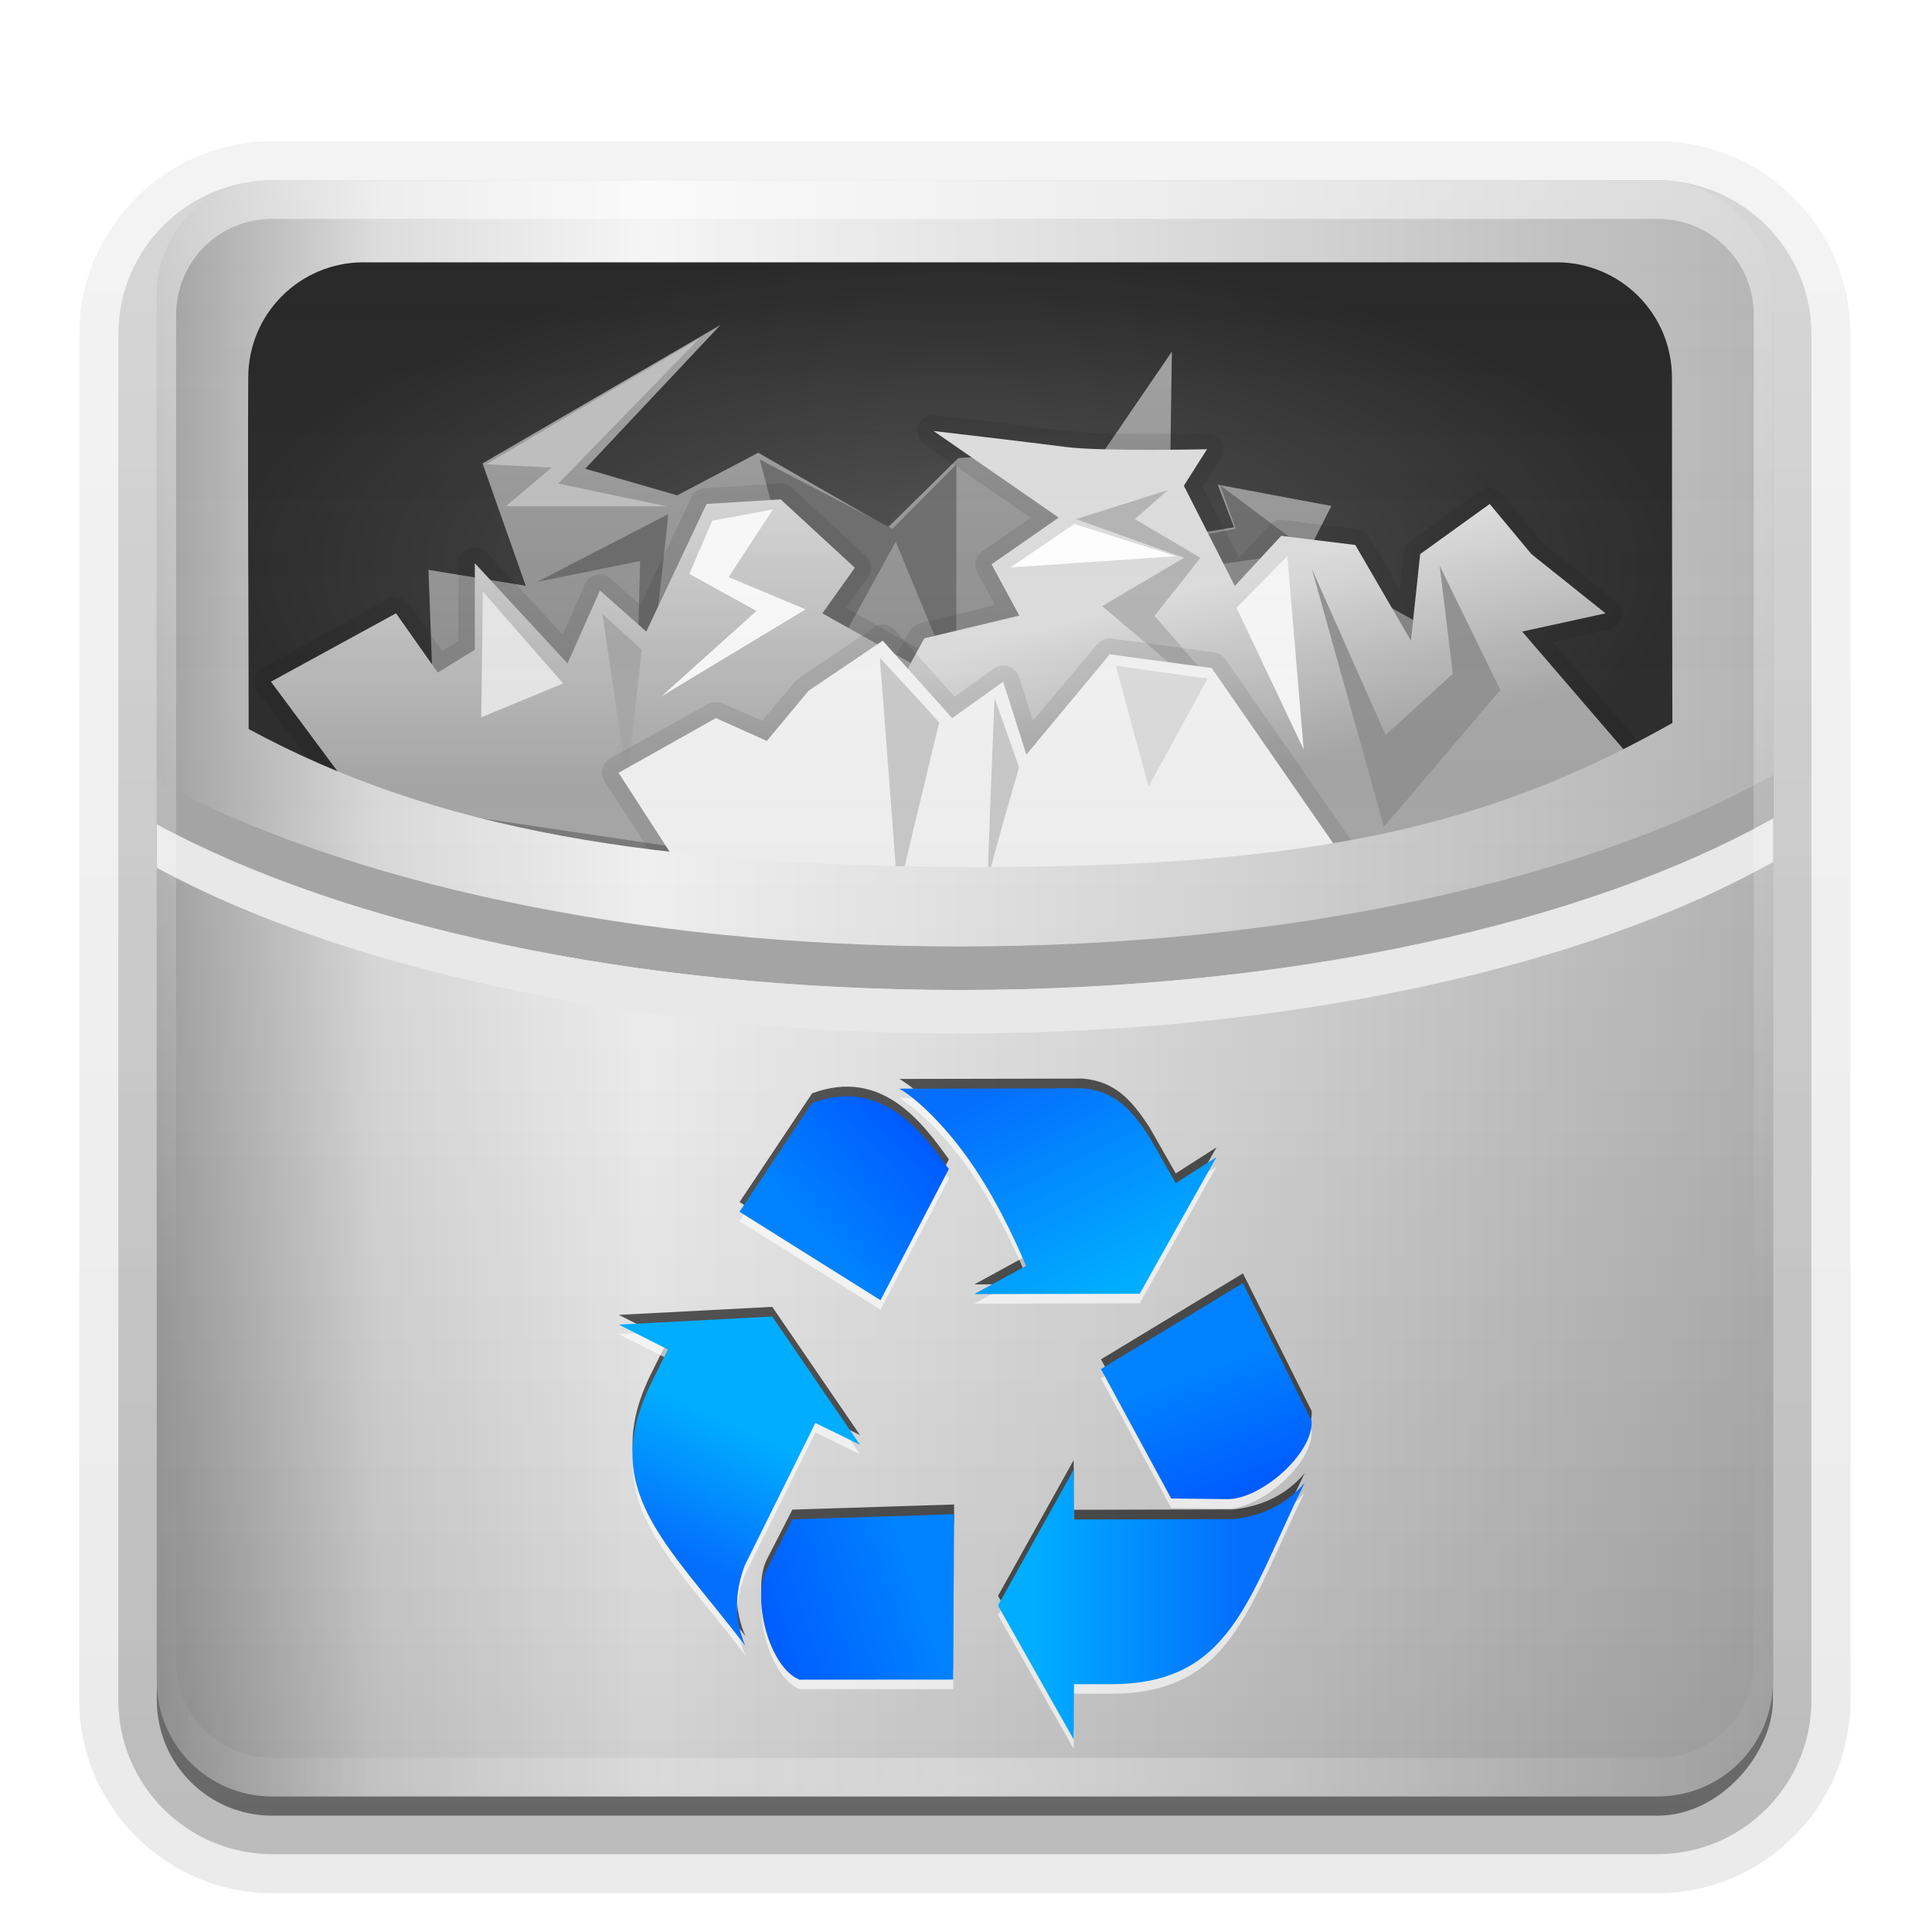 <svg height="48" width="48" xmlns="http://www.w3.org/2000/svg" xmlns:xlink="http://www.w3.org/1999/xlink"><linearGradient id="a"><stop offset="0" stop-color="#fff"/><stop offset="1" stop-color="#fff" stop-opacity="0"/></linearGradient><linearGradient id="b" gradientTransform="matrix(1.024 0 0 1.012 -1.143 -98.071)" gradientUnits="userSpaceOnUse" x1="32.251" x2="32.251" xlink:href="#c" y1="6.132" y2="90.239"/><linearGradient id="c" gradientTransform="matrix(1.006 0 0 .994 100 0)" gradientUnits="userSpaceOnUse" x1="45.448" x2="45.448" y1="92.54" y2="7.017"><stop offset="0"/><stop offset="1" stop-opacity=".588"/></linearGradient><linearGradient id="d" gradientTransform="translate(0 -97)" gradientUnits="userSpaceOnUse" x1="32.251" x2="32.251" xlink:href="#c" y1="6.132" y2="90.239"/><radialGradient id="e" cx="47.758" cy="25.976" gradientTransform="matrix(1.021 0 0 .435 -1.312 14.738)" gradientUnits="userSpaceOnUse" r="37.016"><stop offset="0" stop-color="#515151"/><stop offset="1" stop-color="#272727"/></radialGradient><linearGradient id="f" gradientTransform="matrix(1.167 0 0 1.168 -10.536 -6.86)" gradientUnits="userSpaceOnUse" x1="48.972" x2="48.972" y1="23.558" y2="48.326"><stop offset="0" stop-color="#a2a2a2"/><stop offset="1" stop-color="#838383"/></linearGradient><filter id="g" color-interpolation-filters="sRGB"><feGaussianBlur stdDeviation=".592"/></filter><linearGradient id="h" gradientUnits="userSpaceOnUse" x1="43.226" x2="43.226" xlink:href="#i" y1="28.053" y2="46.451"/><linearGradient id="i"><stop offset="0" stop-color="#dcdcdc"/><stop offset="1" stop-color="#a5a5a5"/></linearGradient><filter id="j" color-interpolation-filters="sRGB"><feGaussianBlur stdDeviation=".665"/></filter><linearGradient id="k" gradientUnits="userSpaceOnUse" x1="80.304" x2="83.1" xlink:href="#i" y1="34.651" y2="45.085"/><linearGradient id="l" gradientTransform="matrix(0 1 -1 0 96 0)" gradientUnits="userSpaceOnUse" x1="48" x2="48" y1="90" y2="5.988"><stop offset="0" stop-color="#a0a0a0"/><stop offset=".136" stop-color="#dcdcdc"/><stop offset=".302" stop-color="#f5f5f5"/><stop offset=".612" stop-color="#dcdcdc"/><stop offset="1" stop-color="#b4b4b4"/></linearGradient><linearGradient id="m" gradientUnits="userSpaceOnUse" x1="47.724" x2="47.724" y1="90.448" y2="4.988"><stop offset="0" stop-opacity=".156"/><stop offset="1" stop-color="#fff" stop-opacity="0"/></linearGradient><linearGradient id="n" gradientUnits="userSpaceOnUse" x1="36.357" x2="36.357" xlink:href="#a" y1="6" y2="63.893"/><radialGradient id="o" cx="48" cy="90.172" gradientTransform="matrix(1.157 0 0 .996 -7.551 .197)" gradientUnits="userSpaceOnUse" r="42" xlink:href="#a"/><filter id="p" color-interpolation-filters="sRGB"><feGaussianBlur stdDeviation=".562"/></filter><linearGradient id="q" gradientUnits="userSpaceOnUse" x1="87.229" x2="69.921" xlink:href="#r" y1="103.552" y2="103.552"/><linearGradient id="r"><stop offset="0" stop-color="#046efe"/><stop offset="1" stop-color="#00adff"/></linearGradient><linearGradient id="s" gradientUnits="userSpaceOnUse" x1="82.856" x2="86.749" xlink:href="#t" y1="87.433" y2="97.972"/><linearGradient id="t"><stop offset="0" stop-color="#0082ff"/><stop offset="1" stop-color="#005aff"/></linearGradient><linearGradient id="u" gradientUnits="userSpaceOnUse" x1="52.106" x2="61.13" xlink:href="#t" y1="76.541" y2="68.296"/><linearGradient id="v" gradientUnits="userSpaceOnUse" x1="66.74" x2="75.281" xlink:href="#r" y1="63.589" y2="80.815"/><linearGradient id="w" gradientUnits="userSpaceOnUse" x1="43.245" x2="48.194" xlink:href="#r" y1="104.215" y2="93.471"/><linearGradient id="x" gradientUnits="userSpaceOnUse" x1="60.414" x2="46.921" xlink:href="#t" y1="106.161" y2="110.659"/><g transform="matrix(.478 0 0 .478 1.028 1.612)"><g><g fill="url(#b)"><path d="m12-95.031c-5.511 0-10.031 4.52-10.031 10.031v71c0 5.511 4.52 10.031 10.031 10.031h72c5.511 0 10.031-4.52 10.031-10.031v-71c0-5.511-4.52-10.031-10.031-10.031z" opacity=".08" transform="scale(1 -1)"/><path d="m12-94.031c-4.972 0-9.031 4.06-9.031 9.031v71c0 4.972 4.06 9.031 9.031 9.031h72c4.972 0 9.031-4.06 9.031-9.031v-71c0-4.972-4.06-9.031-9.031-9.031z" opacity=".1" transform="scale(1 -1)"/><path d="m12-93c-4.409 0-8 3.591-8 8v71c0 4.409 3.591 8 8 8h72c4.409 0 8-3.591 8-8v-71c0-4.409-3.591-8-8-8z" opacity=".2" transform="scale(1 -1)"/><rect height="85" opacity=".3" rx="7" transform="scale(1 -1)" width="86" x="5" y="-92"/></g><rect fill="url(#d)" height="84" opacity=".45" rx="6" transform="scale(1 -1)" width="84" x="6" y="-91"/></g><g fill-rule="evenodd"><path d="m15.8 9.935c-3.395 0-6.129 2.742-6.129 6.148-.033 6.246.022 12.489.022 18.709 9.856 5.361 21.483 7.347 38.814 7.347 17.683 0 26.952-2.119 36.776-7.667-.013-6.134-.022-12.22-.022-18.389 0-3.406-2.733-6.148-6.129-6.148z" fill="url(#e)"/><g transform="matrix(.964 0 0 .948 -13.842 -6.619)"><path d="m35.813 50.722-.583-16.053 5.247.876-2.332-6.713 12.826-7.589-7.288 7.881 4.956 1.459 4.373-2.335 6.996 4.086 3.79-3.794 4.373-.292 2.041 2.043 5.101-7.589-.146 10.216 3.498-.584-.875-2.335 6.122 1.167-1.458 2.919 8.745 4.962-3.498 17.804-27.984 3.502z" fill="url(#f)"/><path d="m53.092 28.618 3.18 12.191 4.152-7.686 3.269 8.039v-12.279l-3.445 3.534z" fill="#6c6c6c"/><path d="m48.145 31.622-7.067 3.71 5.565-1.148s-.442 17.314-.53 16.696c-.088-.618 2.12-19.258 2.032-19.258z" fill="#696969"/><path d="m77.915 30.032 4.77 3.622-5.389.795-.618-1.634 2.076-.398z" fill="#6b6b6b"/><path d="m49.823 21.993-11.484 6.89 3.534.177-2.473 2.12h8.657l-5.83-1.237z" fill="#bdbdbd"/></g><g transform="matrix(.964 0 0 .948 -13.842 -6.619)"><path d="m54.156 29.938-4 .25a.883.883 0 0 0 -.75.5l-2.75 5.906-1.594-1.438a.883.883 0 0 0 -1.406.312l-1.188 2.75-4.094-4.5a.883.883 0 0 0 -1.531.594v4.25l-.875.562-1.781-2.562a.883.883 0 0 0 -1.156-.281l-6.719 3.75a.883.883 0 0 0 -.281 1.312l4.719 6.469a.883.883 0 0 0 .594.344l31.5 4.75a.883.883 0 0 0 .969-.625l1.75-6a.883.883 0 0 0 -.062-.656l-3-5.969a.883.883 0 0 0 -.344-.375l-4.406-2.531 1.188-1.688a.883.883 0 0 0 -.125-1.156l-4-3.75a.883.883 0 0 0 -.656-.219z" filter="url(#g)" opacity=".3"/><path d="m31.482 47.295-4.747-6.496 6.746-3.748 2.249 3.248 1.999-1.249v-4.747l4.997 5.497 1.749-3.998 2.499 2.249 3.248-6.996 3.998-.25 3.998 3.748-1.749 2.499 5.247 2.998 2.998 5.997-1.749 5.997z" fill="url(#h)"/><path d="m44.611 37.099 1.325 9.187.795-7.244z" fill="#a6a6a6"/><path d="m50.53 31.975 3.269-.618-2.385 3.71 4.152 1.767-7.774 4.77 5.124-4.682-3.622-2.032z" fill="#f9f9f9"/><path d="m38.163 35.862-.088 6.89 4.417-1.855-4.329-5.035z" fill="#e6e6e6"/></g><g transform="matrix(.964 0 0 .948 -13.842 -6.619)"><path d="m62.312 26.188a.883.883 0 0 0 -.344 1.594l5.719 4.031-2.594 1.844a.883.883 0 0 0 -.281 1.125l.969 1.812-4.031 1a.883.883 0 0 0 -.562.406l-3.25 5.969a.883.883 0 0 0 .062.938l4 5.625a.883.883 0 0 0 .625.375l20.5 2.5a.883.883 0 0 0 .469-.094l16.469-8a.883.883 0 0 0 .312-1.344l-4.562-5.344 3.062-.688a.883.883 0 0 0 .375-1.562l-3.875-3.125-.062-.062-.062-.062-2.125-2.625a.883.883 0 0 0 -1.219-.156l-3.75 2.75a.883.883 0 0 0 -.344.625l-.219 2-1.625-2.844a.883.883 0 0 0 -.656-.438l-3.969-.5a.883.883 0 0 0 -.781.281l-1.625 1.781-1.969-3.875 1-1.594a.883.883 0 0 0 -.781-1.344s-1.433.031-3.094.031c-1.661-0-3.574-.05-4.375-.156-2.018-.269-7.156-.875-7.156-.875a.883.883 0 0 0 -.25 0z" filter="url(#j)" opacity=".3"/><path d="m62.715 50.043-3.998-5.622 3.248-5.997 5.122-1.249-1.499-2.811 3.623-2.561-6.746-4.747s5.124.608 7.121.875c1.874.25 7.621.125 7.621.125l-1.249 1.999 2.748 5.497 2.499-2.748 3.998.5 2.998 5.247.5-4.747 3.748-2.748 2.249 2.748 3.998 3.248-4.497.999 5.497 6.496-16.491 7.996z" fill="url(#k)"/><path d="m75.088 30.297-4.947 1.59 5.83 2.12-4.417 2.65 8.834 7.597-6.007-7.067 2.473-3.18-3.534-2.12z" fill="#b3b3b3"/><path d="m66.608 34.537 3.445-2.385 5.477 1.767z" fill="#fff"/><path d="m81.537 33.919-2.739 2.827 3.622 7.774z" fill="#f7f7f7"/><path d="m82.862 34.625 3.975 9.099 3.622-3.357-.707-5.919 3.269 6.802-6.272 7.509z" fill="#909090"/></g><g transform="matrix(.964 0 0 .948 -9.984 -6.619)"><path d="m55.5 37.688a.888.888 0 0 0 -.281.156l-4 2.75a.888.888 0 0 0 -.188.156l-1.812 2.188-2.125-.938a.888.888 0 0 0 -.812.031l-5.25 2.969a.888.888 0 0 0 -.312 1.25l3.5 5.5a.888.888 0 0 0 .344.312l13.5 7a.888.888 0 0 0 .688.062l22.5-7.25a.888.888 0 0 0 .438-1.344l-7.5-10.969a.888.888 0 0 0 -.594-.375l-5.5-.75a.888.888 0 0 0 -.812.312l-3.469 4.188-.75-2.406a.888.888 0 0 0 -1.375-.438l-2.094 1.531-3.219-3.656a.888.888 0 0 0 -.875-.281z" filter="url(#g)" opacity=".3"/><path d="m44.975 51.293-3.498-5.497 5.247-2.998 2.748 1.249 2.249-2.748 3.998-2.748 3.748 4.248 2.748-1.999 1.249 3.998 4.497-5.497 5.497.75 7.496 10.994-22.487 7.246z" fill="#f2f2f2"/><path d="m55.565 39.484.972 12.986 2.208-9.364c.479.332-2.12-2.415-3.18-3.622z" fill="#c9c9c9"/><path d="m61.749 41.693s-.442 10.866-.353 10.071c.088-.795 1.678-6.272 1.678-6.272z" fill="#c9c9c9"/><path d="m68.286 39.926 1.767 6.625 3.18-5.919z" fill="#dbdbdb"/></g></g><g><path d="m12 6c-3.324 0-6 2.676-6 6v72c0 3.324 2.676 6 6 6h72c3.324 0 6-2.676 6-6v-72c0-3.324-2.676-6-6-6zm4.752 4.262h62c3.324 0 6 2.676 6 6 0 6.02.009 11.96.021 17.945-9.617 5.414-18.691 7.482-36.002 7.482-16.966 0-28.349-1.938-37.998-7.17 0-6.07-.053-12.162-.021-18.258 0-3.324 2.676-6 6-6z" fill="url(#l)"/><path d="m12 6c-3.324 0-6 2.676-6 6v72c0 3.324 2.676 6 6 6h72c3.324 0 6-2.676 6-6v-72c0-3.324-2.676-6-6-6z" fill="url(#m)"/><g fill-rule="evenodd" transform="matrix(.712 0 0 .712 2.441 7.3)"><path d="m123 41.573c-13.51 7.606-35.088 12.531-59.406 12.531-23.834 0-45.039-4.745-58.594-12.094v3.177c13.554 7.349 34.76 12.094 58.594 12.094 24.318 0 45.896-4.925 59.406-12.531z" fill="#a4a4a4"/><path d="m123 44.75c-13.51 7.606-35.088 12.531-59.406 12.531-23.834 0-45.039-4.745-58.594-12.094v3.175c13.554 7.349 34.76 12.094 58.594 12.094 24.318 0 45.896-4.925 59.406-12.531z" fill="#e8e8e8"/></g><path d="m12 6c-3.324 0-6 2.676-6 6v2 68 2c0 .335.041.651.094.969.049.296.097.597.188.875.01.03.021.064.031.094.099.288.235.547.375.812.145.274.316.536.5.781s.374.473.594.688c.44.428.943.815 1.5 1.094.279.14.573.247.875.344-.256-.1-.487-.236-.719-.375-.007-.004-.024.004-.031 0-.032-.019-.062-.043-.094-.062-.12-.077-.231-.164-.344-.25-.106-.081-.213-.161-.312-.25-.178-.161-.347-.345-.5-.531-.108-.13-.218-.265-.312-.406-.025-.038-.038-.086-.062-.125-.065-.103-.13-.205-.188-.312-.101-.195-.206-.416-.281-.625-.008-.022-.024-.041-.031-.062-.032-.092-.036-.187-.062-.281-.03-.107-.07-.203-.094-.312-.073-.342-.125-.698-.125-1.062v-2-68-2c0-2.782 2.218-5 5-5h2 68 2c2.782 0 5 2.218 5 5v2 68 2c0 .364-.052.721-.125 1.062-.044.207-.088.398-.156.594-.008.022-.023.041-.031.062-.063.174-.138.367-.219.531-.042.083-.079.17-.125.25-.055.097-.127.188-.188.281-.094.141-.205.276-.312.406-.143.174-.303.347-.469.5-.011.01-.02.021-.031.031-.138.126-.285.234-.438.344-.103.073-.204.153-.312.219-.007.004-.024-.004-.031 0-.232.139-.463.275-.719.375.302-.097.596-.204.875-.344.557-.279 1.06-.666 1.5-1.094.22-.214.409-.442.594-.688s.355-.508.5-.781c.14-.265.276-.525.375-.812.01-.031.021-.063.031-.094.09-.278.139-.579.188-.875.052-.318.094-.634.094-.969v-2-68-2c0-3.324-2.676-6-6-6z" fill="url(#n)" opacity=".5"/><path d="m12 90c-3.324 0-6-2.676-6-6v-2-68-2c0-.335.041-.651.094-.969.049-.296.097-.597.188-.875.01-.03.021-.064.031-.094.099-.288.235-.547.375-.812.145-.274.316-.536.5-.781s.374-.473.594-.688c.44-.428.943-.815 1.5-1.094.279-.14.573-.247.875-.344-.256.1-.487.236-.719.375-.007.004-.024-.004-.031 0-.032.019-.062.043-.094.062-.12.077-.231.164-.344.25-.106.081-.213.161-.312.25-.178.161-.347.345-.5.531-.108.13-.218.265-.312.406-.025.038-.038.086-.062.125-.065.103-.13.205-.188.312-.101.195-.206.416-.281.625-.008.022-.024.041-.031.062-.032.092-.036.187-.062.281-.03.107-.07.203-.094.312-.073.342-.125.698-.125 1.062v2 68 2c0 2.782 2.218 5 5 5h2 68 2c2.782 0 5-2.218 5-5v-2-68-2c0-.364-.052-.721-.125-1.062-.044-.207-.088-.398-.156-.594-.008-.022-.023-.041-.031-.062-.063-.174-.138-.367-.219-.531-.042-.083-.079-.17-.125-.25-.055-.097-.127-.188-.188-.281-.094-.141-.205-.276-.312-.406-.143-.174-.303-.347-.469-.5-.011-.01-.02-.021-.031-.031-.138-.126-.285-.234-.438-.344-.103-.073-.204-.153-.312-.219-.007-.004-.024.004-.031 0-.232-.139-.463-.275-.719-.375.302.097.596.204.875.344.557.279 1.06.666 1.5 1.094.22.214.409.442.594.688s.355.508.5.781c.14.265.276.525.375.812.01.031.021.063.031.094.09.278.139.579.188.875.052.318.094.634.094.969v2 68 2c0 3.324-2.676 6-6 6z" fill="url(#o)" opacity=".3"/></g><g transform="translate(0 1)"><path d="m75.778 90.69 6.332-11.357.03 4.154 13.326-.03c2.381-.252 4.469-1.22 5.981-3.04-4.825 9.868-6.215 16.851-16.226 16.855h-3.081l-.03 4.615-6.332-11.197zm14.5-8.959-5.88-10.835 11.881-7.193 5.75 11.518c.174 2.756-4.277 6.592-7.04 6.562zm-36.131-24.002 6.07-9.096c5.887-2.192 9.298 2.541 11.45 5.524l-5.72 10.976zm23.982 4.527c-1.221-2.878-2.852-6.169-4.892-9.032-1.826-2.562-4.033-4.798-5.704-5.797l15.353-.03c2.757.247 4.097 1.855 5.559 4.053l2.208 3.883 3.412-2.177-6.422 11.437-13.848.03 4.335-2.368zm-21.244 4.246 7.343 10.731-3.732-1.826-5.916 11.938c-.836 2.243-.901 4.543.054 6.708-6.682-8.719-12.313-13.077-7.852-22.037l1.374-2.757-4.118-2.085zm1.682 16.973 13.538-.43-.075 13.84-12.875.009c-2.545-1.074-3.994-6.767-2.735-9.226l2.147-4.193z" filter="url(#p)" opacity=".8" transform="matrix(.621 0 0 .621 2.664 22.255)"/><path d="m75.778 92.69 6.332-11.357.03 4.154 13.326-.03c2.381-.252 4.469-1.22 5.981-3.04-4.825 9.868-6.215 16.851-16.226 16.855h-3.081l-.03 4.615zm14.5-8.959-5.88-10.835 11.881-7.193 5.75 11.518c.174 2.756-4.277 6.592-7.04 6.562zm-36.131-24.002 6.07-9.096c5.887-2.192 9.298 2.541 11.45 5.524l-5.72 10.976zm23.982 4.527c-1.221-2.878-2.852-6.169-4.892-9.032-1.826-2.562-4.033-4.798-5.704-5.797l15.353-.03c2.757.247 4.097 1.855 5.559 4.053l2.208 3.883 3.412-2.177-6.422 11.437-13.848.03 4.335-2.368zm-21.244 4.246 7.343 10.731-3.732-1.826-5.916 11.938c-.836 2.243-.901 4.543.054 6.708-6.682-8.719-12.313-13.077-7.852-22.037l1.374-2.757-4.118-2.085zm1.682 16.973 13.538-.43-.075 13.84-12.875.009c-2.545-1.074-3.994-6.767-2.735-9.226l2.147-4.193z" fill="#fff" filter="url(#p)" opacity=".8" transform="matrix(.621 0 0 .621 2.664 22.013)"/><g transform="matrix(.621 0 0 .621 8.274 12.705)"><path d="m66.74 106.88 6.332-11.357.03 4.154 13.326-.03c2.381-.252 4.469-1.22 5.981-3.04-4.825 9.868-6.215 16.851-16.226 16.855h-3.081l-.03 4.615z" fill="url(#q)"/><path d="m81.24 97.921-5.88-10.835 11.881-7.193 5.75 11.518c.174 2.756-4.277 6.592-7.04 6.562z" fill="url(#s)"/><path d="m45.109 73.92 6.07-9.096c5.887-2.192 9.298 2.541 11.45 5.524l-5.72 10.976z" fill="url(#u)"/><path d="m69.091 78.447c-1.221-2.878-2.852-6.169-4.892-9.032-1.826-2.562-4.033-4.798-5.704-5.797l15.353-.03c2.757.247 4.097 1.855 5.559 4.053l2.208 3.883 3.412-2.177-6.422 11.437-13.848.03 4.335-2.368z" fill="url(#v)"/><path d="m47.847 82.694 7.343 10.731-3.732-1.826-5.916 11.938c-.836 2.243-.901 4.543.054 6.708-6.682-8.719-12.313-13.077-7.852-22.037l1.374-2.757-4.118-2.085 12.847-.673z" fill="url(#w)"/><path d="m49.529 99.667 13.538-.43-.075 13.84-12.875.009c-2.545-1.074-3.994-6.767-2.735-9.226l2.147-4.193z" fill="url(#x)"/></g></g></g></svg>